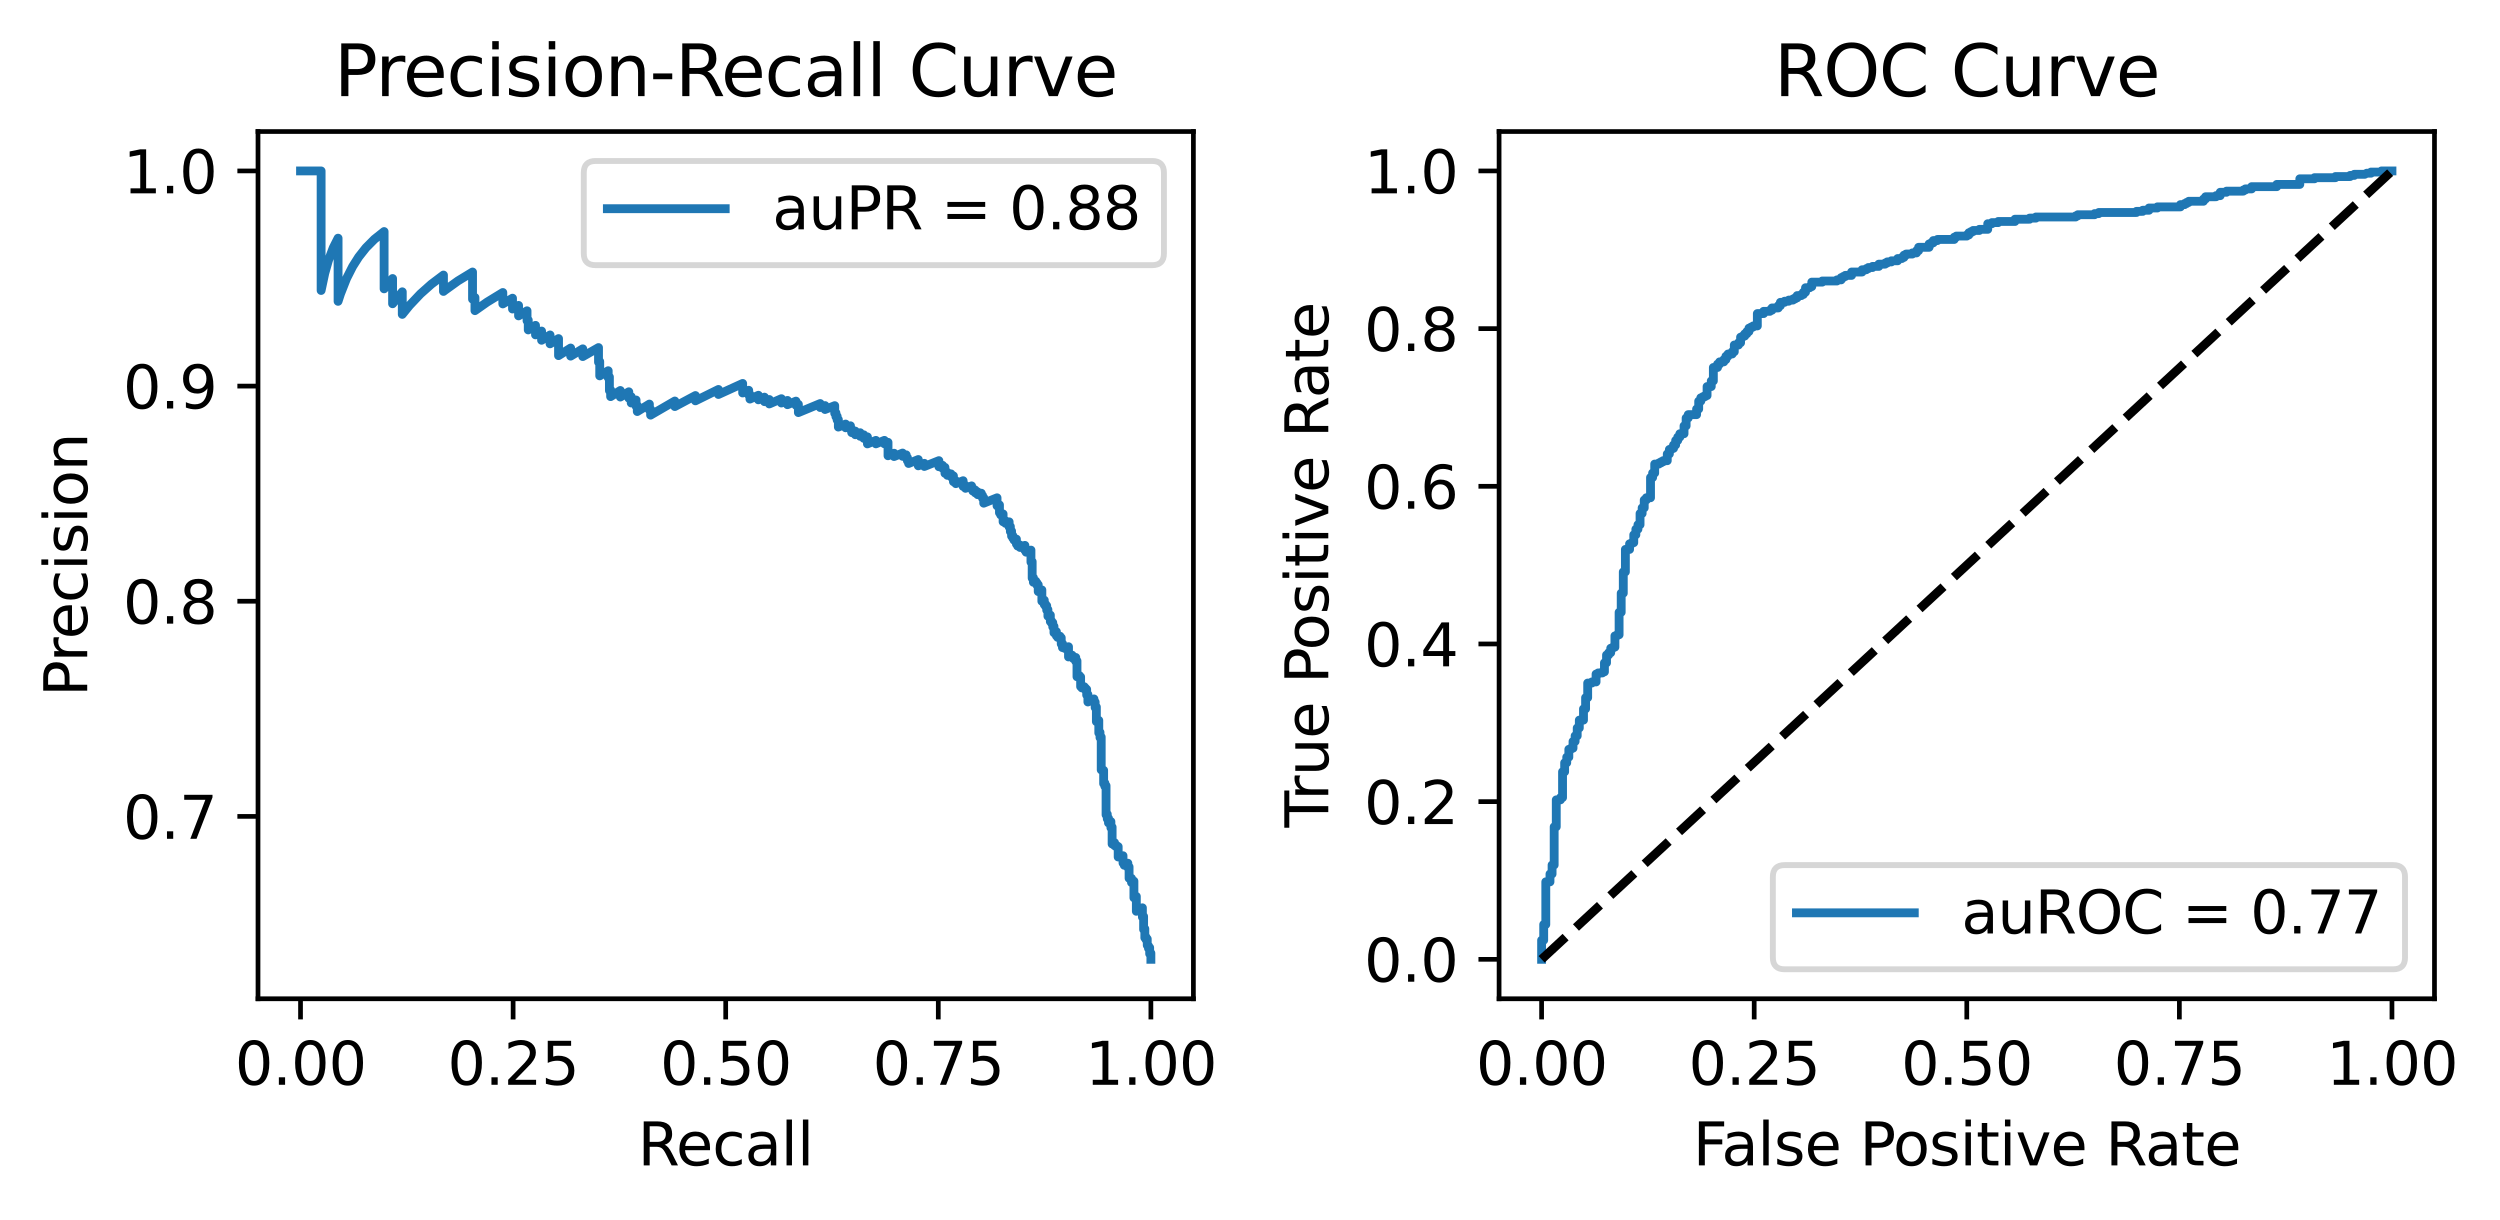 <?xml version="1.0" encoding="utf-8" standalone="no"?>
<!DOCTYPE svg PUBLIC "-//W3C//DTD SVG 1.1//EN"
  "http://www.w3.org/Graphics/SVG/1.1/DTD/svg11.dtd">
<svg xmlns:xlink="http://www.w3.org/1999/xlink" width="424.227pt" height="207.034pt" viewBox="0 0 424.227 207.034" xmlns="http://www.w3.org/2000/svg" version="1.1">
 <defs>
  <style type="text/css">*{stroke-linejoin: round; stroke-linecap: butt}</style>
 </defs>
 <g id="figure_1">
  <g id="patch_1">
   <path d="M 0 207.034 
L 424.227 207.034 
L 424.227 0 
L 0 0 
z
" style="fill: #ffffff"/>
  </g>
  <g id="axes_1">
   <g id="patch_2">
    <path d="M 43.781 169.478 
L 202.509 169.478 
L 202.509 22.318 
L 43.781 22.318 
z
" style="fill: #ffffff"/>
   </g>
   <g id="matplotlib.axis_1">
    <g id="xtick_1">
     <g id="line2d_1">
      <defs>
       <path id="mbd79df46f2" d="M 0 0 
L 0 3.5 
" style="stroke: #000000; stroke-width: 0.8"/>
      </defs>
      <g>
       <use xlink:href="#mbd79df46f2" x="50.996" y="169.478" style="stroke: #000000; stroke-width: 0.8"/>
      </g>
     </g>
     <g id="text_1">
      <!-- 0.00 -->
      <g transform="translate(39.863 184.077) scale(0.1 -0.1)">
       <defs>
        <path id="DejaVuSans-30" d="M 2034 4250 
Q 1547 4250 1301 3770 
Q 1056 3291 1056 2328 
Q 1056 1369 1301 889 
Q 1547 409 2034 409 
Q 2525 409 2770 889 
Q 3016 1369 3016 2328 
Q 3016 3291 2770 3770 
Q 2525 4250 2034 4250 
z
M 2034 4750 
Q 2819 4750 3233 4129 
Q 3647 3509 3647 2328 
Q 3647 1150 3233 529 
Q 2819 -91 2034 -91 
Q 1250 -91 836 529 
Q 422 1150 422 2328 
Q 422 3509 836 4129 
Q 1250 4750 2034 4750 
z
" transform="scale(0.016)"/>
        <path id="DejaVuSans-2e" d="M 684 794 
L 1344 794 
L 1344 0 
L 684 0 
L 684 794 
z
" transform="scale(0.016)"/>
       </defs>
       <use xlink:href="#DejaVuSans-30"/>
       <use xlink:href="#DejaVuSans-2e" x="63.623"/>
       <use xlink:href="#DejaVuSans-30" x="95.41"/>
       <use xlink:href="#DejaVuSans-30" x="159.033"/>
      </g>
     </g>
    </g>
    <g id="xtick_2">
     <g id="line2d_2">
      <g>
       <use xlink:href="#mbd79df46f2" x="87.071" y="169.478" style="stroke: #000000; stroke-width: 0.8"/>
      </g>
     </g>
     <g id="text_2">
      <!-- 0.25 -->
      <g transform="translate(75.938 184.077) scale(0.1 -0.1)">
       <defs>
        <path id="DejaVuSans-32" d="M 1228 531 
L 3431 531 
L 3431 0 
L 469 0 
L 469 531 
Q 828 903 1448 1529 
Q 2069 2156 2228 2338 
Q 2531 2678 2651 2914 
Q 2772 3150 2772 3378 
Q 2772 3750 2511 3984 
Q 2250 4219 1831 4219 
Q 1534 4219 1204 4116 
Q 875 4013 500 3803 
L 500 4441 
Q 881 4594 1212 4672 
Q 1544 4750 1819 4750 
Q 2544 4750 2975 4387 
Q 3406 4025 3406 3419 
Q 3406 3131 3298 2873 
Q 3191 2616 2906 2266 
Q 2828 2175 2409 1742 
Q 1991 1309 1228 531 
z
" transform="scale(0.016)"/>
        <path id="DejaVuSans-35" d="M 691 4666 
L 3169 4666 
L 3169 4134 
L 1269 4134 
L 1269 2991 
Q 1406 3038 1543 3061 
Q 1681 3084 1819 3084 
Q 2600 3084 3056 2656 
Q 3513 2228 3513 1497 
Q 3513 744 3044 326 
Q 2575 -91 1722 -91 
Q 1428 -91 1123 -41 
Q 819 9 494 109 
L 494 744 
Q 775 591 1075 516 
Q 1375 441 1709 441 
Q 2250 441 2565 725 
Q 2881 1009 2881 1497 
Q 2881 1984 2565 2268 
Q 2250 2553 1709 2553 
Q 1456 2553 1204 2497 
Q 953 2441 691 2322 
L 691 4666 
z
" transform="scale(0.016)"/>
       </defs>
       <use xlink:href="#DejaVuSans-30"/>
       <use xlink:href="#DejaVuSans-2e" x="63.623"/>
       <use xlink:href="#DejaVuSans-32" x="95.41"/>
       <use xlink:href="#DejaVuSans-35" x="159.033"/>
      </g>
     </g>
    </g>
    <g id="xtick_3">
     <g id="line2d_3">
      <g>
       <use xlink:href="#mbd79df46f2" x="123.145" y="169.478" style="stroke: #000000; stroke-width: 0.8"/>
      </g>
     </g>
     <g id="text_3">
      <!-- 0.50 -->
      <g transform="translate(112.012 184.077) scale(0.1 -0.1)">
       <use xlink:href="#DejaVuSans-30"/>
       <use xlink:href="#DejaVuSans-2e" x="63.623"/>
       <use xlink:href="#DejaVuSans-35" x="95.41"/>
       <use xlink:href="#DejaVuSans-30" x="159.033"/>
      </g>
     </g>
    </g>
    <g id="xtick_4">
     <g id="line2d_4">
      <g>
       <use xlink:href="#mbd79df46f2" x="159.219" y="169.478" style="stroke: #000000; stroke-width: 0.8"/>
      </g>
     </g>
     <g id="text_4">
      <!-- 0.75 -->
      <g transform="translate(148.087 184.077) scale(0.1 -0.1)">
       <defs>
        <path id="DejaVuSans-37" d="M 525 4666 
L 3525 4666 
L 3525 4397 
L 1831 0 
L 1172 0 
L 2766 4134 
L 525 4134 
L 525 4666 
z
" transform="scale(0.016)"/>
       </defs>
       <use xlink:href="#DejaVuSans-30"/>
       <use xlink:href="#DejaVuSans-2e" x="63.623"/>
       <use xlink:href="#DejaVuSans-37" x="95.41"/>
       <use xlink:href="#DejaVuSans-35" x="159.033"/>
      </g>
     </g>
    </g>
    <g id="xtick_5">
     <g id="line2d_5">
      <g>
       <use xlink:href="#mbd79df46f2" x="195.294" y="169.478" style="stroke: #000000; stroke-width: 0.8"/>
      </g>
     </g>
     <g id="text_5">
      <!-- 1.00 -->
      <g transform="translate(184.161 184.077) scale(0.1 -0.1)">
       <defs>
        <path id="DejaVuSans-31" d="M 794 531 
L 1825 531 
L 1825 4091 
L 703 3866 
L 703 4441 
L 1819 4666 
L 2450 4666 
L 2450 531 
L 3481 531 
L 3481 0 
L 794 0 
L 794 531 
z
" transform="scale(0.016)"/>
       </defs>
       <use xlink:href="#DejaVuSans-31"/>
       <use xlink:href="#DejaVuSans-2e" x="63.623"/>
       <use xlink:href="#DejaVuSans-30" x="95.41"/>
       <use xlink:href="#DejaVuSans-30" x="159.033"/>
      </g>
     </g>
    </g>
    <g id="text_6">
     <!-- Recall -->
     <g transform="translate(108.228 197.755) scale(0.1 -0.1)">
      <defs>
       <path id="DejaVuSans-52" d="M 2841 2188 
Q 3044 2119 3236 1894 
Q 3428 1669 3622 1275 
L 4263 0 
L 3584 0 
L 2988 1197 
Q 2756 1666 2539 1819 
Q 2322 1972 1947 1972 
L 1259 1972 
L 1259 0 
L 628 0 
L 628 4666 
L 2053 4666 
Q 2853 4666 3247 4331 
Q 3641 3997 3641 3322 
Q 3641 2881 3436 2590 
Q 3231 2300 2841 2188 
z
M 1259 4147 
L 1259 2491 
L 2053 2491 
Q 2509 2491 2742 2702 
Q 2975 2913 2975 3322 
Q 2975 3731 2742 3939 
Q 2509 4147 2053 4147 
L 1259 4147 
z
" transform="scale(0.016)"/>
       <path id="DejaVuSans-65" d="M 3597 1894 
L 3597 1613 
L 953 1613 
Q 991 1019 1311 708 
Q 1631 397 2203 397 
Q 2534 397 2845 478 
Q 3156 559 3463 722 
L 3463 178 
Q 3153 47 2828 -22 
Q 2503 -91 2169 -91 
Q 1331 -91 842 396 
Q 353 884 353 1716 
Q 353 2575 817 3079 
Q 1281 3584 2069 3584 
Q 2775 3584 3186 3129 
Q 3597 2675 3597 1894 
z
M 3022 2063 
Q 3016 2534 2758 2815 
Q 2500 3097 2075 3097 
Q 1594 3097 1305 2825 
Q 1016 2553 972 2059 
L 3022 2063 
z
" transform="scale(0.016)"/>
       <path id="DejaVuSans-63" d="M 3122 3366 
L 3122 2828 
Q 2878 2963 2633 3030 
Q 2388 3097 2138 3097 
Q 1578 3097 1268 2742 
Q 959 2388 959 1747 
Q 959 1106 1268 751 
Q 1578 397 2138 397 
Q 2388 397 2633 464 
Q 2878 531 3122 666 
L 3122 134 
Q 2881 22 2623 -34 
Q 2366 -91 2075 -91 
Q 1284 -91 818 406 
Q 353 903 353 1747 
Q 353 2603 823 3093 
Q 1294 3584 2113 3584 
Q 2378 3584 2631 3529 
Q 2884 3475 3122 3366 
z
" transform="scale(0.016)"/>
       <path id="DejaVuSans-61" d="M 2194 1759 
Q 1497 1759 1228 1600 
Q 959 1441 959 1056 
Q 959 750 1161 570 
Q 1363 391 1709 391 
Q 2188 391 2477 730 
Q 2766 1069 2766 1631 
L 2766 1759 
L 2194 1759 
z
M 3341 1997 
L 3341 0 
L 2766 0 
L 2766 531 
Q 2569 213 2275 61 
Q 1981 -91 1556 -91 
Q 1019 -91 701 211 
Q 384 513 384 1019 
Q 384 1609 779 1909 
Q 1175 2209 1959 2209 
L 2766 2209 
L 2766 2266 
Q 2766 2663 2505 2880 
Q 2244 3097 1772 3097 
Q 1472 3097 1187 3025 
Q 903 2953 641 2809 
L 641 3341 
Q 956 3463 1253 3523 
Q 1550 3584 1831 3584 
Q 2591 3584 2966 3190 
Q 3341 2797 3341 1997 
z
" transform="scale(0.016)"/>
       <path id="DejaVuSans-6c" d="M 603 4863 
L 1178 4863 
L 1178 0 
L 603 0 
L 603 4863 
z
" transform="scale(0.016)"/>
      </defs>
      <use xlink:href="#DejaVuSans-52"/>
      <use xlink:href="#DejaVuSans-65" x="64.982"/>
      <use xlink:href="#DejaVuSans-63" x="126.506"/>
      <use xlink:href="#DejaVuSans-61" x="181.486"/>
      <use xlink:href="#DejaVuSans-6c" x="242.766"/>
      <use xlink:href="#DejaVuSans-6c" x="270.549"/>
     </g>
    </g>
   </g>
   <g id="matplotlib.axis_2">
    <g id="ytick_1">
     <g id="line2d_6">
      <defs>
       <path id="m1c400d5d2d" d="M 0 0 
L -3.5 0 
" style="stroke: #000000; stroke-width: 0.8"/>
      </defs>
      <g>
       <use xlink:href="#m1c400d5d2d" x="43.781" y="138.537" style="stroke: #000000; stroke-width: 0.8"/>
      </g>
     </g>
     <g id="text_7">
      <!-- 0.7 -->
      <g transform="translate(20.878 142.336) scale(0.1 -0.1)">
       <use xlink:href="#DejaVuSans-30"/>
       <use xlink:href="#DejaVuSans-2e" x="63.623"/>
       <use xlink:href="#DejaVuSans-37" x="95.41"/>
      </g>
     </g>
    </g>
    <g id="ytick_2">
     <g id="line2d_7">
      <g>
       <use xlink:href="#m1c400d5d2d" x="43.781" y="102.027" style="stroke: #000000; stroke-width: 0.8"/>
      </g>
     </g>
     <g id="text_8">
      <!-- 0.8 -->
      <g transform="translate(20.878 105.826) scale(0.1 -0.1)">
       <defs>
        <path id="DejaVuSans-38" d="M 2034 2216 
Q 1584 2216 1326 1975 
Q 1069 1734 1069 1313 
Q 1069 891 1326 650 
Q 1584 409 2034 409 
Q 2484 409 2743 651 
Q 3003 894 3003 1313 
Q 3003 1734 2745 1975 
Q 2488 2216 2034 2216 
z
M 1403 2484 
Q 997 2584 770 2862 
Q 544 3141 544 3541 
Q 544 4100 942 4425 
Q 1341 4750 2034 4750 
Q 2731 4750 3128 4425 
Q 3525 4100 3525 3541 
Q 3525 3141 3298 2862 
Q 3072 2584 2669 2484 
Q 3125 2378 3379 2068 
Q 3634 1759 3634 1313 
Q 3634 634 3220 271 
Q 2806 -91 2034 -91 
Q 1263 -91 848 271 
Q 434 634 434 1313 
Q 434 1759 690 2068 
Q 947 2378 1403 2484 
z
M 1172 3481 
Q 1172 3119 1398 2916 
Q 1625 2713 2034 2713 
Q 2441 2713 2670 2916 
Q 2900 3119 2900 3481 
Q 2900 3844 2670 4047 
Q 2441 4250 2034 4250 
Q 1625 4250 1398 4047 
Q 1172 3844 1172 3481 
z
" transform="scale(0.016)"/>
       </defs>
       <use xlink:href="#DejaVuSans-30"/>
       <use xlink:href="#DejaVuSans-2e" x="63.623"/>
       <use xlink:href="#DejaVuSans-38" x="95.41"/>
      </g>
     </g>
    </g>
    <g id="ytick_3">
     <g id="line2d_8">
      <g>
       <use xlink:href="#m1c400d5d2d" x="43.781" y="65.517" style="stroke: #000000; stroke-width: 0.8"/>
      </g>
     </g>
     <g id="text_9">
      <!-- 0.9 -->
      <g transform="translate(20.878 69.316) scale(0.1 -0.1)">
       <defs>
        <path id="DejaVuSans-39" d="M 703 97 
L 703 672 
Q 941 559 1184 500 
Q 1428 441 1663 441 
Q 2288 441 2617 861 
Q 2947 1281 2994 2138 
Q 2813 1869 2534 1725 
Q 2256 1581 1919 1581 
Q 1219 1581 811 2004 
Q 403 2428 403 3163 
Q 403 3881 828 4315 
Q 1253 4750 1959 4750 
Q 2769 4750 3195 4129 
Q 3622 3509 3622 2328 
Q 3622 1225 3098 567 
Q 2575 -91 1691 -91 
Q 1453 -91 1209 -44 
Q 966 3 703 97 
z
M 1959 2075 
Q 2384 2075 2632 2365 
Q 2881 2656 2881 3163 
Q 2881 3666 2632 3958 
Q 2384 4250 1959 4250 
Q 1534 4250 1286 3958 
Q 1038 3666 1038 3163 
Q 1038 2656 1286 2365 
Q 1534 2075 1959 2075 
z
" transform="scale(0.016)"/>
       </defs>
       <use xlink:href="#DejaVuSans-30"/>
       <use xlink:href="#DejaVuSans-2e" x="63.623"/>
       <use xlink:href="#DejaVuSans-39" x="95.41"/>
      </g>
     </g>
    </g>
    <g id="ytick_4">
     <g id="line2d_9">
      <g>
       <use xlink:href="#m1c400d5d2d" x="43.781" y="29.007" style="stroke: #000000; stroke-width: 0.8"/>
      </g>
     </g>
     <g id="text_10">
      <!-- 1.0 -->
      <g transform="translate(20.878 32.806) scale(0.1 -0.1)">
       <use xlink:href="#DejaVuSans-31"/>
       <use xlink:href="#DejaVuSans-2e" x="63.623"/>
       <use xlink:href="#DejaVuSans-30" x="95.41"/>
      </g>
     </g>
    </g>
    <g id="text_11">
     <!-- Precision -->
     <g transform="translate(14.798 118.205) rotate(-90) scale(0.1 -0.1)">
      <defs>
       <path id="DejaVuSans-50" d="M 1259 4147 
L 1259 2394 
L 2053 2394 
Q 2494 2394 2734 2622 
Q 2975 2850 2975 3272 
Q 2975 3691 2734 3919 
Q 2494 4147 2053 4147 
L 1259 4147 
z
M 628 4666 
L 2053 4666 
Q 2838 4666 3239 4311 
Q 3641 3956 3641 3272 
Q 3641 2581 3239 2228 
Q 2838 1875 2053 1875 
L 1259 1875 
L 1259 0 
L 628 0 
L 628 4666 
z
" transform="scale(0.016)"/>
       <path id="DejaVuSans-72" d="M 2631 2963 
Q 2534 3019 2420 3045 
Q 2306 3072 2169 3072 
Q 1681 3072 1420 2755 
Q 1159 2438 1159 1844 
L 1159 0 
L 581 0 
L 581 3500 
L 1159 3500 
L 1159 2956 
Q 1341 3275 1631 3429 
Q 1922 3584 2338 3584 
Q 2397 3584 2469 3576 
Q 2541 3569 2628 3553 
L 2631 2963 
z
" transform="scale(0.016)"/>
       <path id="DejaVuSans-69" d="M 603 3500 
L 1178 3500 
L 1178 0 
L 603 0 
L 603 3500 
z
M 603 4863 
L 1178 4863 
L 1178 4134 
L 603 4134 
L 603 4863 
z
" transform="scale(0.016)"/>
       <path id="DejaVuSans-73" d="M 2834 3397 
L 2834 2853 
Q 2591 2978 2328 3040 
Q 2066 3103 1784 3103 
Q 1356 3103 1142 2972 
Q 928 2841 928 2578 
Q 928 2378 1081 2264 
Q 1234 2150 1697 2047 
L 1894 2003 
Q 2506 1872 2764 1633 
Q 3022 1394 3022 966 
Q 3022 478 2636 193 
Q 2250 -91 1575 -91 
Q 1294 -91 989 -36 
Q 684 19 347 128 
L 347 722 
Q 666 556 975 473 
Q 1284 391 1588 391 
Q 1994 391 2212 530 
Q 2431 669 2431 922 
Q 2431 1156 2273 1281 
Q 2116 1406 1581 1522 
L 1381 1569 
Q 847 1681 609 1914 
Q 372 2147 372 2553 
Q 372 3047 722 3315 
Q 1072 3584 1716 3584 
Q 2034 3584 2315 3537 
Q 2597 3491 2834 3397 
z
" transform="scale(0.016)"/>
       <path id="DejaVuSans-6f" d="M 1959 3097 
Q 1497 3097 1228 2736 
Q 959 2375 959 1747 
Q 959 1119 1226 758 
Q 1494 397 1959 397 
Q 2419 397 2687 759 
Q 2956 1122 2956 1747 
Q 2956 2369 2687 2733 
Q 2419 3097 1959 3097 
z
M 1959 3584 
Q 2709 3584 3137 3096 
Q 3566 2609 3566 1747 
Q 3566 888 3137 398 
Q 2709 -91 1959 -91 
Q 1206 -91 779 398 
Q 353 888 353 1747 
Q 353 2609 779 3096 
Q 1206 3584 1959 3584 
z
" transform="scale(0.016)"/>
       <path id="DejaVuSans-6e" d="M 3513 2113 
L 3513 0 
L 2938 0 
L 2938 2094 
Q 2938 2591 2744 2837 
Q 2550 3084 2163 3084 
Q 1697 3084 1428 2787 
Q 1159 2491 1159 1978 
L 1159 0 
L 581 0 
L 581 3500 
L 1159 3500 
L 1159 2956 
Q 1366 3272 1645 3428 
Q 1925 3584 2291 3584 
Q 2894 3584 3203 3211 
Q 3513 2838 3513 2113 
z
" transform="scale(0.016)"/>
      </defs>
      <use xlink:href="#DejaVuSans-50"/>
      <use xlink:href="#DejaVuSans-72" x="58.553"/>
      <use xlink:href="#DejaVuSans-65" x="97.416"/>
      <use xlink:href="#DejaVuSans-63" x="158.939"/>
      <use xlink:href="#DejaVuSans-69" x="213.92"/>
      <use xlink:href="#DejaVuSans-73" x="241.703"/>
      <use xlink:href="#DejaVuSans-69" x="293.803"/>
      <use xlink:href="#DejaVuSans-6f" x="321.586"/>
      <use xlink:href="#DejaVuSans-6e" x="382.768"/>
     </g>
    </g>
   </g>
   <g id="line2d_10">
    <path d="M 195.294 162.789 
L 195.294 161.74 
L 195.088 161.861 
L 195.088 160.802 
L 194.883 160.923 
L 194.883 160.496 
L 194.677 160.403 
L 194.677 159.328 
L 194.472 159.448 
L 194.472 159.015 
L 194.266 159.135 
L 194.266 157.606 
L 194.06 157.726 
L 194.06 155.506 
L 193.855 155.625 
L 193.855 154.046 
L 192.827 154.64 
L 192.827 152.11 
L 192.416 152.347 
L 192.416 149.522 
L 192.005 149.757 
L 192.005 149.04 
L 191.799 149.157 
L 191.799 148.917 
L 191.594 149.035 
L 191.594 147.096 
L 191.388 147.213 
L 191.388 146.477 
L 190.772 146.828 
L 190.772 146.334 
L 190.566 146.452 
L 190.566 145.208 
L 190.155 145.442 
L 190.155 145.192 
L 189.744 145.426 
L 189.744 143.657 
L 189.538 143.774 
L 189.538 143.519 
L 189.333 143.636 
L 189.333 143.38 
L 189.127 143.497 
L 189.127 142.984 
L 188.716 143.218 
L 188.716 140.355 
L 188.511 140.471 
L 188.511 139.413 
L 188.099 139.643 
L 188.099 138.843 
L 187.894 138.958 
L 187.894 138.153 
L 187.688 138.268 
L 187.688 133.321 
L 187.483 133.433 
L 187.483 132.872 
L 187.277 132.984 
L 187.277 130.711 
L 187.072 130.821 
L 187.072 130.534 
L 186.866 130.645 
L 186.866 125.065 
L 186.661 125.172 
L 186.661 124.268 
L 186.455 124.375 
L 186.455 122.242 
L 186.044 122.453 
L 186.044 119.969 
L 185.838 120.073 
L 185.838 119.129 
L 185.633 119.233 
L 185.633 118.6 
L 184.605 119.119 
L 184.605 117.838 
L 184.399 117.942 
L 184.399 116.973 
L 184.194 117.076 
L 184.194 116.751 
L 183.988 116.854 
L 183.988 116.528 
L 183.577 116.734 
L 183.577 116.407 
L 183.372 116.51 
L 183.372 114.862 
L 183.166 114.964 
L 183.166 114.632 
L 182.755 114.836 
L 182.755 112.144 
L 182.549 112.245 
L 182.549 111.563 
L 182.138 111.763 
L 182.138 111.42 
L 181.933 111.521 
L 181.933 111.177 
L 181.316 111.478 
L 181.316 109.742 
L 180.7 110.04 
L 180.7 109.69 
L 180.288 109.889 
L 180.288 109.184 
L 180.083 109.284 
L 180.083 108.218 
L 179.877 108.317 
L 179.877 107.96 
L 179.466 108.158 
L 179.466 107.799 
L 179.261 107.898 
L 179.261 107.177 
L 178.85 107.374 
L 178.85 106.284 
L 178.644 106.382 
L 178.644 105.65 
L 178.438 105.748 
L 178.438 105.38 
L 178.233 105.478 
L 178.233 104.367 
L 177.822 104.561 
L 177.822 103.44 
L 177.616 103.537 
L 177.616 102.784 
L 177.411 102.879 
L 177.411 102.501 
L 177.205 102.597 
L 177.205 101.837 
L 176.794 102.027 
L 176.794 100.105 
L 176.177 100.387 
L 176.177 99.219 
L 175.972 99.312 
L 175.972 98.92 
L 175.766 99.013 
L 175.766 98.619 
L 175.355 98.806 
L 175.355 98.014 
L 175.15 98.107 
L 175.15 95.299 
L 174.944 95.389 
L 174.944 93.348 
L 174.122 93.702 
L 174.122 93.289 
L 173.916 93.377 
L 173.916 92.547 
L 173.094 92.9 
L 173.094 92.481 
L 172.683 92.658 
L 172.683 92.237 
L 172.477 92.325 
L 172.477 91.479 
L 172.066 91.654 
L 172.066 91.228 
L 171.861 91.316 
L 171.861 90.888 
L 171.655 90.976 
L 171.655 90.116 
L 171.45 90.203 
L 171.45 89.337 
L 171.244 89.423 
L 171.244 88.551 
L 170.627 88.808 
L 170.627 88.369 
L 170.216 88.54 
L 170.216 87.211 
L 169.805 87.381 
L 169.805 86.934 
L 169.6 87.019 
L 169.6 85.67 
L 169.189 85.836 
L 169.189 84.472 
L 166.928 85.387 
L 166.928 84.458 
L 166.722 84.542 
L 166.722 84.075 
L 166.516 84.158 
L 166.516 83.689 
L 165.9 83.939 
L 165.9 83.466 
L 165.489 83.633 
L 165.489 83.158 
L 165.078 83.324 
L 165.078 82.847 
L 164.872 82.93 
L 164.872 82.45 
L 163.844 82.865 
L 163.844 82.381 
L 163.433 82.547 
L 163.433 81.572 
L 162.2 82.071 
L 162.2 81.577 
L 161.789 81.744 
L 161.789 80.749 
L 161.378 80.914 
L 161.378 80.413 
L 160.761 80.661 
L 160.761 80.156 
L 160.35 80.322 
L 160.35 79.305 
L 159.939 79.468 
L 159.939 78.956 
L 159.322 79.201 
L 159.322 78.167 
L 156.855 79.155 
L 156.855 78.626 
L 155.828 79.046 
L 155.828 77.976 
L 154.183 78.651 
L 154.183 78.107 
L 153.978 78.192 
L 153.978 77.645 
L 153.772 77.729 
L 153.772 77.18 
L 153.156 77.432 
L 153.156 76.879 
L 151.717 77.472 
L 151.717 76.91 
L 150.689 77.339 
L 150.689 75.056 
L 150.072 75.306 
L 150.072 74.727 
L 148.633 75.316 
L 148.633 74.729 
L 147.195 75.326 
L 147.195 74.132 
L 146.578 74.387 
L 146.578 73.784 
L 145.961 74.038 
L 145.961 73.43 
L 145.139 73.77 
L 145.139 73.155 
L 144.522 73.411 
L 144.522 72.791 
L 144.317 72.876 
L 144.317 72.252 
L 143.495 72.59 
L 143.495 71.96 
L 142.261 72.471 
L 142.261 71.19 
L 142.056 71.274 
L 142.056 70.629 
L 141.85 70.712 
L 141.85 70.063 
L 141.645 70.145 
L 141.645 68.836 
L 140 69.49 
L 140 68.823 
L 139.178 69.153 
L 139.178 68.477 
L 135.478 70.012 
L 135.478 68.606 
L 135.067 68.778 
L 135.067 68.068 
L 133.628 68.674 
L 133.628 67.951 
L 132.6 68.389 
L 132.6 67.655 
L 130.545 68.546 
L 130.545 67.794 
L 129.723 68.155 
L 129.723 67.394 
L 128.695 67.848 
L 128.695 67.074 
L 127.256 67.717 
L 127.256 66.928 
L 127.05 67.02 
L 127.05 66.226 
L 126.023 66.683 
L 126.023 65.066 
L 121.912 66.94 
L 121.912 66.088 
L 118.006 68.018 
L 118.006 67.122 
L 114.512 68.989 
L 114.512 68.05 
L 110.606 70.318 
L 110.401 70.445 
L 110.401 69.449 
L 110.195 69.574 
L 110.195 68.569 
L 108.14 69.833 
L 108.14 68.794 
L 107.934 68.922 
L 107.934 67.873 
L 107.112 68.381 
L 107.112 67.313 
L 106.701 67.566 
L 106.701 66.484 
L 105.262 67.374 
L 105.262 66.262 
L 103.617 67.304 
L 103.617 66.158 
L 103.412 66.288 
L 103.412 63.964 
L 103.206 64.088 
L 103.206 62.909 
L 101.768 63.779 
L 101.768 61.341 
L 101.562 61.46 
L 101.562 58.978 
L 98.89 60.506 
L 98.89 59.193 
L 96.834 60.43 
L 96.834 59.057 
L 94.779 60.346 
L 94.779 57.456 
L 93.34 58.346 
L 93.34 56.84 
L 91.901 57.742 
L 91.901 56.177 
L 90.873 56.824 
L 90.873 55.211 
L 89.64 55.985 
L 89.64 54.311 
L 89.434 54.437 
L 89.434 52.739 
L 87.996 53.599 
L 87.996 51.826 
L 86.968 52.436 
L 86.968 50.599 
L 85.323 51.57 
L 85.323 49.634 
L 82.651 51.269 
L 80.596 52.715 
L 80.596 50.484 
L 80.185 50.768 
L 80.185 46.16 
L 77.718 47.662 
L 75.457 49.291 
L 75.251 49.453 
L 75.251 46.673 
L 73.196 48.223 
L 71.346 49.87 
L 69.496 51.826 
L 68.263 53.347 
L 68.263 49.518 
L 66.618 51.544 
L 66.618 47.262 
L 65.179 49.013 
L 65.179 39.292 
L 63.535 40.598 
L 62.096 42.046 
L 60.863 43.611 
L 59.835 45.234 
L 58.807 47.262 
L 57.779 49.87 
L 57.368 51.134 
L 57.368 40.417 
L 56.546 42.046 
L 55.724 44.22 
L 55.107 46.393 
L 54.491 49.291 
L 54.491 29.007 
L 50.996 29.007 
L 50.996 29.007 
" clip-path="url(#p757efcc464)" style="fill: none; stroke: #1f77b4; stroke-width: 1.5; stroke-linecap: square"/>
   </g>
   <g id="patch_3">
    <path d="M 43.781 169.478 
L 43.781 22.318 
" style="fill: none; stroke: #000000; stroke-width: 0.8; stroke-linejoin: miter; stroke-linecap: square"/>
   </g>
   <g id="patch_4">
    <path d="M 202.509 169.478 
L 202.509 22.318 
" style="fill: none; stroke: #000000; stroke-width: 0.8; stroke-linejoin: miter; stroke-linecap: square"/>
   </g>
   <g id="patch_5">
    <path d="M 43.781 169.478 
L 202.509 169.478 
" style="fill: none; stroke: #000000; stroke-width: 0.8; stroke-linejoin: miter; stroke-linecap: square"/>
   </g>
   <g id="patch_6">
    <path d="M 43.781 22.318 
L 202.509 22.318 
" style="fill: none; stroke: #000000; stroke-width: 0.8; stroke-linejoin: miter; stroke-linecap: square"/>
   </g>
   <g id="text_12">
    <!-- Precision-Recall Curve -->
    <g transform="translate(56.702 16.318) scale(0.12 -0.12)">
     <defs>
      <path id="DejaVuSans-2d" d="M 313 2009 
L 1997 2009 
L 1997 1497 
L 313 1497 
L 313 2009 
z
" transform="scale(0.016)"/>
      <path id="DejaVuSans-20" transform="scale(0.016)"/>
      <path id="DejaVuSans-43" d="M 4122 4306 
L 4122 3641 
Q 3803 3938 3442 4084 
Q 3081 4231 2675 4231 
Q 1875 4231 1450 3742 
Q 1025 3253 1025 2328 
Q 1025 1406 1450 917 
Q 1875 428 2675 428 
Q 3081 428 3442 575 
Q 3803 722 4122 1019 
L 4122 359 
Q 3791 134 3420 21 
Q 3050 -91 2638 -91 
Q 1578 -91 968 557 
Q 359 1206 359 2328 
Q 359 3453 968 4101 
Q 1578 4750 2638 4750 
Q 3056 4750 3426 4639 
Q 3797 4528 4122 4306 
z
" transform="scale(0.016)"/>
      <path id="DejaVuSans-75" d="M 544 1381 
L 544 3500 
L 1119 3500 
L 1119 1403 
Q 1119 906 1312 657 
Q 1506 409 1894 409 
Q 2359 409 2629 706 
Q 2900 1003 2900 1516 
L 2900 3500 
L 3475 3500 
L 3475 0 
L 2900 0 
L 2900 538 
Q 2691 219 2414 64 
Q 2138 -91 1772 -91 
Q 1169 -91 856 284 
Q 544 659 544 1381 
z
M 1991 3584 
L 1991 3584 
z
" transform="scale(0.016)"/>
      <path id="DejaVuSans-76" d="M 191 3500 
L 800 3500 
L 1894 563 
L 2988 3500 
L 3597 3500 
L 2284 0 
L 1503 0 
L 191 3500 
z
" transform="scale(0.016)"/>
     </defs>
     <use xlink:href="#DejaVuSans-50"/>
     <use xlink:href="#DejaVuSans-72" x="58.553"/>
     <use xlink:href="#DejaVuSans-65" x="97.416"/>
     <use xlink:href="#DejaVuSans-63" x="158.939"/>
     <use xlink:href="#DejaVuSans-69" x="213.92"/>
     <use xlink:href="#DejaVuSans-73" x="241.703"/>
     <use xlink:href="#DejaVuSans-69" x="293.803"/>
     <use xlink:href="#DejaVuSans-6f" x="321.586"/>
     <use xlink:href="#DejaVuSans-6e" x="382.768"/>
     <use xlink:href="#DejaVuSans-2d" x="446.146"/>
     <use xlink:href="#DejaVuSans-52" x="482.23"/>
     <use xlink:href="#DejaVuSans-65" x="547.213"/>
     <use xlink:href="#DejaVuSans-63" x="608.736"/>
     <use xlink:href="#DejaVuSans-61" x="663.717"/>
     <use xlink:href="#DejaVuSans-6c" x="724.996"/>
     <use xlink:href="#DejaVuSans-6c" x="752.779"/>
     <use xlink:href="#DejaVuSans-20" x="780.562"/>
     <use xlink:href="#DejaVuSans-43" x="812.35"/>
     <use xlink:href="#DejaVuSans-75" x="882.174"/>
     <use xlink:href="#DejaVuSans-72" x="945.553"/>
     <use xlink:href="#DejaVuSans-76" x="986.666"/>
     <use xlink:href="#DejaVuSans-65" x="1045.846"/>
    </g>
   </g>
   <g id="legend_1">
    <g id="patch_7">
     <path d="M 101.063 44.996 
L 195.509 44.996 
Q 197.509 44.996 197.509 42.996 
L 197.509 29.318 
Q 197.509 27.318 195.509 27.318 
L 101.063 27.318 
Q 99.063 27.318 99.063 29.318 
L 99.063 42.996 
Q 99.063 44.996 101.063 44.996 
z
" style="fill: #ffffff; opacity: 0.8; stroke: #cccccc; stroke-linejoin: miter"/>
    </g>
    <g id="line2d_11">
     <path d="M 103.063 35.417 
L 113.063 35.417 
L 123.063 35.417 
" style="fill: none; stroke: #1f77b4; stroke-width: 1.5; stroke-linecap: square"/>
    </g>
    <g id="text_13">
     <!-- auPR = 0.88 -->
     <g transform="translate(131.063 38.917) scale(0.1 -0.1)">
      <defs>
       <path id="DejaVuSans-3d" d="M 678 2906 
L 4684 2906 
L 4684 2381 
L 678 2381 
L 678 2906 
z
M 678 1631 
L 4684 1631 
L 4684 1100 
L 678 1100 
L 678 1631 
z
" transform="scale(0.016)"/>
      </defs>
      <use xlink:href="#DejaVuSans-61"/>
      <use xlink:href="#DejaVuSans-75" x="61.279"/>
      <use xlink:href="#DejaVuSans-50" x="124.658"/>
      <use xlink:href="#DejaVuSans-52" x="184.961"/>
      <use xlink:href="#DejaVuSans-20" x="254.443"/>
      <use xlink:href="#DejaVuSans-3d" x="286.23"/>
      <use xlink:href="#DejaVuSans-20" x="370.02"/>
      <use xlink:href="#DejaVuSans-30" x="401.807"/>
      <use xlink:href="#DejaVuSans-2e" x="465.43"/>
      <use xlink:href="#DejaVuSans-38" x="497.217"/>
      <use xlink:href="#DejaVuSans-38" x="560.84"/>
     </g>
    </g>
   </g>
  </g>
  <g id="axes_2">
   <g id="patch_8">
    <path d="M 254.381 169.478 
L 413.109 169.478 
L 413.109 22.318 
L 254.381 22.318 
z
" style="fill: #ffffff"/>
   </g>
   <g id="matplotlib.axis_3">
    <g id="xtick_6">
     <g id="line2d_12">
      <g>
       <use xlink:href="#mbd79df46f2" x="261.596" y="169.478" style="stroke: #000000; stroke-width: 0.8"/>
      </g>
     </g>
     <g id="text_14">
      <!-- 0.00 -->
      <g transform="translate(250.463 184.077) scale(0.1 -0.1)">
       <use xlink:href="#DejaVuSans-30"/>
       <use xlink:href="#DejaVuSans-2e" x="63.623"/>
       <use xlink:href="#DejaVuSans-30" x="95.41"/>
       <use xlink:href="#DejaVuSans-30" x="159.033"/>
      </g>
     </g>
    </g>
    <g id="xtick_7">
     <g id="line2d_13">
      <g>
       <use xlink:href="#mbd79df46f2" x="297.671" y="169.478" style="stroke: #000000; stroke-width: 0.8"/>
      </g>
     </g>
     <g id="text_15">
      <!-- 0.25 -->
      <g transform="translate(286.538 184.077) scale(0.1 -0.1)">
       <use xlink:href="#DejaVuSans-30"/>
       <use xlink:href="#DejaVuSans-2e" x="63.623"/>
       <use xlink:href="#DejaVuSans-32" x="95.41"/>
       <use xlink:href="#DejaVuSans-35" x="159.033"/>
      </g>
     </g>
    </g>
    <g id="xtick_8">
     <g id="line2d_14">
      <g>
       <use xlink:href="#mbd79df46f2" x="333.745" y="169.478" style="stroke: #000000; stroke-width: 0.8"/>
      </g>
     </g>
     <g id="text_16">
      <!-- 0.50 -->
      <g transform="translate(322.612 184.077) scale(0.1 -0.1)">
       <use xlink:href="#DejaVuSans-30"/>
       <use xlink:href="#DejaVuSans-2e" x="63.623"/>
       <use xlink:href="#DejaVuSans-35" x="95.41"/>
       <use xlink:href="#DejaVuSans-30" x="159.033"/>
      </g>
     </g>
    </g>
    <g id="xtick_9">
     <g id="line2d_15">
      <g>
       <use xlink:href="#mbd79df46f2" x="369.819" y="169.478" style="stroke: #000000; stroke-width: 0.8"/>
      </g>
     </g>
     <g id="text_17">
      <!-- 0.75 -->
      <g transform="translate(358.687 184.077) scale(0.1 -0.1)">
       <use xlink:href="#DejaVuSans-30"/>
       <use xlink:href="#DejaVuSans-2e" x="63.623"/>
       <use xlink:href="#DejaVuSans-37" x="95.41"/>
       <use xlink:href="#DejaVuSans-35" x="159.033"/>
      </g>
     </g>
    </g>
    <g id="xtick_10">
     <g id="line2d_16">
      <g>
       <use xlink:href="#mbd79df46f2" x="405.894" y="169.478" style="stroke: #000000; stroke-width: 0.8"/>
      </g>
     </g>
     <g id="text_18">
      <!-- 1.00 -->
      <g transform="translate(394.761 184.077) scale(0.1 -0.1)">
       <use xlink:href="#DejaVuSans-31"/>
       <use xlink:href="#DejaVuSans-2e" x="63.623"/>
       <use xlink:href="#DejaVuSans-30" x="95.41"/>
       <use xlink:href="#DejaVuSans-30" x="159.033"/>
      </g>
     </g>
    </g>
    <g id="text_19">
     <!-- False Positive Rate -->
     <g transform="translate(287.279 197.755) scale(0.1 -0.1)">
      <defs>
       <path id="DejaVuSans-46" d="M 628 4666 
L 3309 4666 
L 3309 4134 
L 1259 4134 
L 1259 2759 
L 3109 2759 
L 3109 2228 
L 1259 2228 
L 1259 0 
L 628 0 
L 628 4666 
z
" transform="scale(0.016)"/>
       <path id="DejaVuSans-74" d="M 1172 4494 
L 1172 3500 
L 2356 3500 
L 2356 3053 
L 1172 3053 
L 1172 1153 
Q 1172 725 1289 603 
Q 1406 481 1766 481 
L 2356 481 
L 2356 0 
L 1766 0 
Q 1100 0 847 248 
Q 594 497 594 1153 
L 594 3053 
L 172 3053 
L 172 3500 
L 594 3500 
L 594 4494 
L 1172 4494 
z
" transform="scale(0.016)"/>
      </defs>
      <use xlink:href="#DejaVuSans-46"/>
      <use xlink:href="#DejaVuSans-61" x="48.395"/>
      <use xlink:href="#DejaVuSans-6c" x="109.674"/>
      <use xlink:href="#DejaVuSans-73" x="137.457"/>
      <use xlink:href="#DejaVuSans-65" x="189.557"/>
      <use xlink:href="#DejaVuSans-20" x="251.08"/>
      <use xlink:href="#DejaVuSans-50" x="282.867"/>
      <use xlink:href="#DejaVuSans-6f" x="339.545"/>
      <use xlink:href="#DejaVuSans-73" x="400.727"/>
      <use xlink:href="#DejaVuSans-69" x="452.826"/>
      <use xlink:href="#DejaVuSans-74" x="480.609"/>
      <use xlink:href="#DejaVuSans-69" x="519.818"/>
      <use xlink:href="#DejaVuSans-76" x="547.602"/>
      <use xlink:href="#DejaVuSans-65" x="606.781"/>
      <use xlink:href="#DejaVuSans-20" x="668.305"/>
      <use xlink:href="#DejaVuSans-52" x="700.092"/>
      <use xlink:href="#DejaVuSans-61" x="767.324"/>
      <use xlink:href="#DejaVuSans-74" x="828.604"/>
      <use xlink:href="#DejaVuSans-65" x="867.812"/>
     </g>
    </g>
   </g>
   <g id="matplotlib.axis_4">
    <g id="ytick_5">
     <g id="line2d_17">
      <g>
       <use xlink:href="#m1c400d5d2d" x="254.381" y="162.789" style="stroke: #000000; stroke-width: 0.8"/>
      </g>
     </g>
     <g id="text_20">
      <!-- 0.0 -->
      <g transform="translate(231.478 166.588) scale(0.1 -0.1)">
       <use xlink:href="#DejaVuSans-30"/>
       <use xlink:href="#DejaVuSans-2e" x="63.623"/>
       <use xlink:href="#DejaVuSans-30" x="95.41"/>
      </g>
     </g>
    </g>
    <g id="ytick_6">
     <g id="line2d_18">
      <g>
       <use xlink:href="#m1c400d5d2d" x="254.381" y="136.033" style="stroke: #000000; stroke-width: 0.8"/>
      </g>
     </g>
     <g id="text_21">
      <!-- 0.2 -->
      <g transform="translate(231.478 139.832) scale(0.1 -0.1)">
       <use xlink:href="#DejaVuSans-30"/>
       <use xlink:href="#DejaVuSans-2e" x="63.623"/>
       <use xlink:href="#DejaVuSans-32" x="95.41"/>
      </g>
     </g>
    </g>
    <g id="ytick_7">
     <g id="line2d_19">
      <g>
       <use xlink:href="#m1c400d5d2d" x="254.381" y="109.276" style="stroke: #000000; stroke-width: 0.8"/>
      </g>
     </g>
     <g id="text_22">
      <!-- 0.4 -->
      <g transform="translate(231.478 113.076) scale(0.1 -0.1)">
       <defs>
        <path id="DejaVuSans-34" d="M 2419 4116 
L 825 1625 
L 2419 1625 
L 2419 4116 
z
M 2253 4666 
L 3047 4666 
L 3047 1625 
L 3713 1625 
L 3713 1100 
L 3047 1100 
L 3047 0 
L 2419 0 
L 2419 1100 
L 313 1100 
L 313 1709 
L 2253 4666 
z
" transform="scale(0.016)"/>
       </defs>
       <use xlink:href="#DejaVuSans-30"/>
       <use xlink:href="#DejaVuSans-2e" x="63.623"/>
       <use xlink:href="#DejaVuSans-34" x="95.41"/>
      </g>
     </g>
    </g>
    <g id="ytick_8">
     <g id="line2d_20">
      <g>
       <use xlink:href="#m1c400d5d2d" x="254.381" y="82.52" style="stroke: #000000; stroke-width: 0.8"/>
      </g>
     </g>
     <g id="text_23">
      <!-- 0.6 -->
      <g transform="translate(231.478 86.319) scale(0.1 -0.1)">
       <defs>
        <path id="DejaVuSans-36" d="M 2113 2584 
Q 1688 2584 1439 2293 
Q 1191 2003 1191 1497 
Q 1191 994 1439 701 
Q 1688 409 2113 409 
Q 2538 409 2786 701 
Q 3034 994 3034 1497 
Q 3034 2003 2786 2293 
Q 2538 2584 2113 2584 
z
M 3366 4563 
L 3366 3988 
Q 3128 4100 2886 4159 
Q 2644 4219 2406 4219 
Q 1781 4219 1451 3797 
Q 1122 3375 1075 2522 
Q 1259 2794 1537 2939 
Q 1816 3084 2150 3084 
Q 2853 3084 3261 2657 
Q 3669 2231 3669 1497 
Q 3669 778 3244 343 
Q 2819 -91 2113 -91 
Q 1303 -91 875 529 
Q 447 1150 447 2328 
Q 447 3434 972 4092 
Q 1497 4750 2381 4750 
Q 2619 4750 2861 4703 
Q 3103 4656 3366 4563 
z
" transform="scale(0.016)"/>
       </defs>
       <use xlink:href="#DejaVuSans-30"/>
       <use xlink:href="#DejaVuSans-2e" x="63.623"/>
       <use xlink:href="#DejaVuSans-36" x="95.41"/>
      </g>
     </g>
    </g>
    <g id="ytick_9">
     <g id="line2d_21">
      <g>
       <use xlink:href="#m1c400d5d2d" x="254.381" y="55.764" style="stroke: #000000; stroke-width: 0.8"/>
      </g>
     </g>
     <g id="text_24">
      <!-- 0.8 -->
      <g transform="translate(231.478 59.563) scale(0.1 -0.1)">
       <use xlink:href="#DejaVuSans-30"/>
       <use xlink:href="#DejaVuSans-2e" x="63.623"/>
       <use xlink:href="#DejaVuSans-38" x="95.41"/>
      </g>
     </g>
    </g>
    <g id="ytick_10">
     <g id="line2d_22">
      <g>
       <use xlink:href="#m1c400d5d2d" x="254.381" y="29.007" style="stroke: #000000; stroke-width: 0.8"/>
      </g>
     </g>
     <g id="text_25">
      <!-- 1.0 -->
      <g transform="translate(231.478 32.806) scale(0.1 -0.1)">
       <use xlink:href="#DejaVuSans-31"/>
       <use xlink:href="#DejaVuSans-2e" x="63.623"/>
       <use xlink:href="#DejaVuSans-30" x="95.41"/>
      </g>
     </g>
    </g>
    <g id="text_26">
     <!-- True Positive Rate -->
     <g transform="translate(225.398 140.428) rotate(-90) scale(0.1 -0.1)">
      <defs>
       <path id="DejaVuSans-54" d="M -19 4666 
L 3928 4666 
L 3928 4134 
L 2272 4134 
L 2272 0 
L 1638 0 
L 1638 4134 
L -19 4134 
L -19 4666 
z
" transform="scale(0.016)"/>
      </defs>
      <use xlink:href="#DejaVuSans-54"/>
      <use xlink:href="#DejaVuSans-72" x="46.334"/>
      <use xlink:href="#DejaVuSans-75" x="87.447"/>
      <use xlink:href="#DejaVuSans-65" x="150.826"/>
      <use xlink:href="#DejaVuSans-20" x="212.35"/>
      <use xlink:href="#DejaVuSans-50" x="244.137"/>
      <use xlink:href="#DejaVuSans-6f" x="300.814"/>
      <use xlink:href="#DejaVuSans-73" x="361.996"/>
      <use xlink:href="#DejaVuSans-69" x="414.096"/>
      <use xlink:href="#DejaVuSans-74" x="441.879"/>
      <use xlink:href="#DejaVuSans-69" x="481.088"/>
      <use xlink:href="#DejaVuSans-76" x="508.871"/>
      <use xlink:href="#DejaVuSans-65" x="568.051"/>
      <use xlink:href="#DejaVuSans-20" x="629.574"/>
      <use xlink:href="#DejaVuSans-52" x="661.361"/>
      <use xlink:href="#DejaVuSans-61" x="728.594"/>
      <use xlink:href="#DejaVuSans-74" x="789.873"/>
      <use xlink:href="#DejaVuSans-65" x="829.082"/>
     </g>
    </g>
   </g>
   <g id="line2d_23">
    <path d="M 261.596 162.789 
L 261.596 159.549 
L 261.952 159.549 
L 261.952 156.881 
L 262.307 156.881 
L 262.307 149.64 
L 263.018 149.64 
L 263.018 148.306 
L 263.373 148.306 
L 263.373 146.781 
L 263.729 146.781 
L 263.729 140.301 
L 264.084 140.301 
L 264.084 135.728 
L 264.795 135.728 
L 264.795 135.347 
L 265.15 135.347 
L 265.15 130.963 
L 265.506 130.963 
L 265.506 129.439 
L 265.861 129.439 
L 265.861 128.486 
L 266.216 128.486 
L 266.216 127.152 
L 266.572 127.152 
L 266.572 126.961 
L 266.927 126.961 
L 266.927 125.818 
L 267.283 125.818 
L 267.283 124.865 
L 267.638 124.865 
L 267.638 123.531 
L 267.994 123.531 
L 267.994 122.197 
L 268.704 122.197 
L 268.704 120.291 
L 269.06 120.291 
L 269.06 118.386 
L 269.415 118.386 
L 269.415 115.908 
L 270.126 115.908 
L 270.126 115.718 
L 270.837 115.718 
L 270.837 114.384 
L 271.192 114.384 
L 271.192 114.193 
L 271.903 114.193 
L 271.903 114.003 
L 272.259 114.003 
L 272.259 112.478 
L 272.614 112.478 
L 272.614 111.144 
L 272.969 111.144 
L 272.969 110.763 
L 273.325 110.763 
L 273.325 110 
L 273.68 110 
L 273.68 109.81 
L 274.036 109.81 
L 274.036 107.904 
L 274.391 107.904 
L 274.391 107.714 
L 274.746 107.714 
L 274.746 103.902 
L 275.102 103.902 
L 275.102 100.662 
L 275.457 100.662 
L 275.457 97.042 
L 275.813 97.042 
L 275.813 93.23 
L 276.523 93.23 
L 276.523 92.277 
L 276.879 92.277 
L 276.879 92.087 
L 277.234 92.087 
L 277.234 90.753 
L 277.59 90.753 
L 277.59 89.8 
L 277.945 89.8 
L 277.945 89.038 
L 278.301 89.038 
L 278.301 87.132 
L 278.656 87.132 
L 278.656 86.179 
L 279.011 86.179 
L 279.011 84.845 
L 279.367 84.845 
L 279.367 84.464 
L 280.078 84.464 
L 280.078 81.033 
L 280.433 81.033 
L 280.433 80.271 
L 280.788 80.271 
L 280.788 78.747 
L 281.499 78.747 
L 281.499 78.556 
L 281.855 78.556 
L 281.855 78.365 
L 282.21 78.365 
L 282.21 78.175 
L 282.921 78.175 
L 282.921 77.031 
L 283.276 77.031 
L 283.276 76.269 
L 283.632 76.269 
L 283.632 76.079 
L 283.987 76.079 
L 283.987 75.507 
L 284.343 75.507 
L 284.343 74.745 
L 284.698 74.745 
L 284.698 74.173 
L 285.053 74.173 
L 285.053 73.601 
L 285.764 73.601 
L 285.764 72.267 
L 286.12 72.267 
L 286.12 70.933 
L 286.475 70.933 
L 286.475 70.361 
L 287.897 70.361 
L 287.897 69.409 
L 288.252 69.409 
L 288.252 68.075 
L 288.608 68.075 
L 288.608 67.503 
L 288.963 67.503 
L 288.963 67.312 
L 289.318 67.312 
L 289.318 67.122 
L 289.674 67.122 
L 289.674 65.597 
L 290.385 65.597 
L 290.385 64.644 
L 290.74 64.644 
L 290.74 62.357 
L 291.451 62.357 
L 291.451 61.786 
L 291.806 61.786 
L 291.806 61.405 
L 292.517 61.405 
L 292.517 61.023 
L 292.872 61.023 
L 292.872 60.452 
L 293.228 60.452 
L 293.228 60.071 
L 293.939 60.071 
L 293.939 59.689 
L 294.294 59.689 
L 294.294 58.546 
L 295.005 58.546 
L 295.005 58.165 
L 295.36 58.165 
L 295.36 57.212 
L 295.716 57.212 
L 295.716 57.021 
L 296.071 57.021 
L 296.071 56.64 
L 296.427 56.64 
L 296.427 56.259 
L 296.782 56.259 
L 296.782 55.687 
L 297.137 55.687 
L 297.137 55.497 
L 297.493 55.497 
L 297.493 55.306 
L 298.204 55.306 
L 298.204 53.21 
L 299.27 53.21 
L 299.27 52.829 
L 300.336 52.829 
L 300.336 52.638 
L 300.692 52.638 
L 300.692 52.257 
L 301.758 52.257 
L 301.758 51.876 
L 302.113 51.876 
L 302.113 51.304 
L 302.824 51.304 
L 302.824 51.114 
L 303.535 51.114 
L 303.535 50.923 
L 304.246 50.923 
L 304.246 50.732 
L 304.601 50.732 
L 304.601 50.542 
L 304.956 50.542 
L 304.956 50.161 
L 305.667 50.161 
L 305.667 49.97 
L 306.023 49.97 
L 306.023 49.589 
L 306.378 49.589 
L 306.378 48.827 
L 307.089 48.827 
L 307.089 48.636 
L 307.444 48.636 
L 307.444 47.874 
L 309.221 47.874 
L 309.221 47.683 
L 311.709 47.683 
L 311.709 47.493 
L 312.42 47.493 
L 312.42 47.112 
L 312.776 47.112 
L 312.776 46.921 
L 313.131 46.921 
L 313.131 46.73 
L 314.197 46.73 
L 314.197 46.159 
L 315.974 46.159 
L 315.974 45.778 
L 316.685 45.778 
L 316.685 45.587 
L 317.041 45.587 
L 317.041 45.396 
L 317.751 45.396 
L 317.751 45.206 
L 318.818 45.206 
L 318.818 44.825 
L 319.884 44.825 
L 319.884 44.634 
L 320.239 44.634 
L 320.239 44.444 
L 320.95 44.444 
L 320.95 44.253 
L 322.016 44.253 
L 322.016 43.872 
L 322.727 43.872 
L 322.727 43.681 
L 323.083 43.681 
L 323.083 43.3 
L 323.438 43.3 
L 323.438 43.11 
L 324.504 43.11 
L 324.504 42.919 
L 325.215 42.919 
L 325.215 42.538 
L 325.57 42.538 
L 325.57 41.966 
L 327.347 41.966 
L 327.347 41.394 
L 327.703 41.394 
L 327.703 41.204 
L 328.058 41.204 
L 328.058 40.823 
L 328.769 40.823 
L 328.769 40.632 
L 331.612 40.632 
L 331.612 40.251 
L 331.968 40.251 
L 331.968 40.06 
L 333.745 40.06 
L 333.745 39.87 
L 334.1 39.87 
L 334.1 39.489 
L 334.456 39.489 
L 334.456 39.298 
L 334.811 39.298 
L 334.811 39.108 
L 335.877 39.108 
L 335.877 38.917 
L 337.299 38.917 
L 337.299 37.964 
L 338.01 37.964 
L 338.01 37.774 
L 339.076 37.774 
L 339.076 37.583 
L 341.919 37.583 
L 341.919 37.202 
L 344.407 37.202 
L 344.407 37.011 
L 345.474 37.011 
L 345.474 36.821 
L 352.226 36.821 
L 352.226 36.63 
L 352.582 36.63 
L 352.582 36.44 
L 355.425 36.44 
L 355.425 36.249 
L 356.136 36.249 
L 356.136 36.058 
L 362.533 36.058 
L 362.533 35.868 
L 363.6 35.868 
L 363.6 35.677 
L 364.666 35.677 
L 364.666 35.296 
L 366.087 35.296 
L 366.087 35.106 
L 369.997 35.106 
L 369.997 34.724 
L 370.708 34.724 
L 370.708 34.534 
L 371.063 34.534 
L 371.063 34.343 
L 371.419 34.343 
L 371.419 34.153 
L 373.907 34.153 
L 373.907 33.772 
L 374.262 33.772 
L 374.262 33.39 
L 376.039 33.39 
L 376.039 33.2 
L 376.75 33.2 
L 376.75 32.628 
L 377.816 32.628 
L 377.816 32.438 
L 380.659 32.438 
L 380.659 32.247 
L 381.015 32.247 
L 381.015 32.056 
L 382.081 32.056 
L 382.081 31.675 
L 386.346 31.675 
L 386.346 31.294 
L 390.256 31.294 
L 390.256 30.341 
L 392.743 30.341 
L 392.743 30.151 
L 396.298 30.151 
L 396.298 29.96 
L 398.785 29.96 
L 398.785 29.77 
L 399.496 29.77 
L 399.496 29.579 
L 401.273 29.579 
L 401.629 29.388 
L 402.34 29.388 
L 402.34 29.198 
L 404.117 29.198 
L 404.117 29.007 
L 405.894 29.007 
L 405.894 29.007 
" clip-path="url(#p92891e8821)" style="fill: none; stroke: #1f77b4; stroke-width: 1.5; stroke-linecap: square"/>
   </g>
   <g id="line2d_24">
    <path d="M 261.596 162.789 
L 405.894 29.007 
" clip-path="url(#p92891e8821)" style="fill: none; stroke-dasharray: 5.55,2.4; stroke-dashoffset: 0; stroke: #000000; stroke-width: 1.5"/>
   </g>
   <g id="patch_9">
    <path d="M 254.381 169.478 
L 254.381 22.318 
" style="fill: none; stroke: #000000; stroke-width: 0.8; stroke-linejoin: miter; stroke-linecap: square"/>
   </g>
   <g id="patch_10">
    <path d="M 413.109 169.478 
L 413.109 22.318 
" style="fill: none; stroke: #000000; stroke-width: 0.8; stroke-linejoin: miter; stroke-linecap: square"/>
   </g>
   <g id="patch_11">
    <path d="M 254.381 169.478 
L 413.109 169.478 
" style="fill: none; stroke: #000000; stroke-width: 0.8; stroke-linejoin: miter; stroke-linecap: square"/>
   </g>
   <g id="patch_12">
    <path d="M 254.381 22.318 
L 413.109 22.318 
" style="fill: none; stroke: #000000; stroke-width: 0.8; stroke-linejoin: miter; stroke-linecap: square"/>
   </g>
   <g id="text_27">
    <!-- ROC Curve -->
    <g transform="translate(301.054 16.318) scale(0.12 -0.12)">
     <defs>
      <path id="DejaVuSans-4f" d="M 2522 4238 
Q 1834 4238 1429 3725 
Q 1025 3213 1025 2328 
Q 1025 1447 1429 934 
Q 1834 422 2522 422 
Q 3209 422 3611 934 
Q 4013 1447 4013 2328 
Q 4013 3213 3611 3725 
Q 3209 4238 2522 4238 
z
M 2522 4750 
Q 3503 4750 4090 4092 
Q 4678 3434 4678 2328 
Q 4678 1225 4090 567 
Q 3503 -91 2522 -91 
Q 1538 -91 948 565 
Q 359 1222 359 2328 
Q 359 3434 948 4092 
Q 1538 4750 2522 4750 
z
" transform="scale(0.016)"/>
     </defs>
     <use xlink:href="#DejaVuSans-52"/>
     <use xlink:href="#DejaVuSans-4f" x="69.482"/>
     <use xlink:href="#DejaVuSans-43" x="148.193"/>
     <use xlink:href="#DejaVuSans-20" x="218.018"/>
     <use xlink:href="#DejaVuSans-43" x="249.805"/>
     <use xlink:href="#DejaVuSans-75" x="319.629"/>
     <use xlink:href="#DejaVuSans-72" x="383.008"/>
     <use xlink:href="#DejaVuSans-76" x="424.121"/>
     <use xlink:href="#DejaVuSans-65" x="483.301"/>
    </g>
   </g>
   <g id="legend_2">
    <g id="patch_13">
     <path d="M 302.838 164.478 
L 406.109 164.478 
Q 408.109 164.478 408.109 162.478 
L 408.109 148.8 
Q 408.109 146.8 406.109 146.8 
L 302.838 146.8 
Q 300.838 146.8 300.838 148.8 
L 300.838 162.478 
Q 300.838 164.478 302.838 164.478 
z
" style="fill: #ffffff; opacity: 0.8; stroke: #cccccc; stroke-linejoin: miter"/>
    </g>
    <g id="line2d_25">
     <path d="M 304.838 154.898 
L 314.838 154.898 
L 324.838 154.898 
" style="fill: none; stroke: #1f77b4; stroke-width: 1.5; stroke-linecap: square"/>
    </g>
    <g id="text_28">
     <!-- auROC = 0.77 -->
     <g transform="translate(332.838 158.398) scale(0.1 -0.1)">
      <use xlink:href="#DejaVuSans-61"/>
      <use xlink:href="#DejaVuSans-75" x="61.279"/>
      <use xlink:href="#DejaVuSans-52" x="124.658"/>
      <use xlink:href="#DejaVuSans-4f" x="194.141"/>
      <use xlink:href="#DejaVuSans-43" x="272.852"/>
      <use xlink:href="#DejaVuSans-20" x="342.676"/>
      <use xlink:href="#DejaVuSans-3d" x="374.463"/>
      <use xlink:href="#DejaVuSans-20" x="458.252"/>
      <use xlink:href="#DejaVuSans-30" x="490.039"/>
      <use xlink:href="#DejaVuSans-2e" x="553.662"/>
      <use xlink:href="#DejaVuSans-37" x="585.449"/>
      <use xlink:href="#DejaVuSans-37" x="649.072"/>
     </g>
    </g>
   </g>
  </g>
 </g>
 <defs>
  <clipPath id="p757efcc464">
   <rect x="43.781" y="22.318" width="158.727" height="147.16"/>
  </clipPath>
  <clipPath id="p92891e8821">
   <rect x="254.381" y="22.318" width="158.727" height="147.16"/>
  </clipPath>
 </defs>
</svg>
